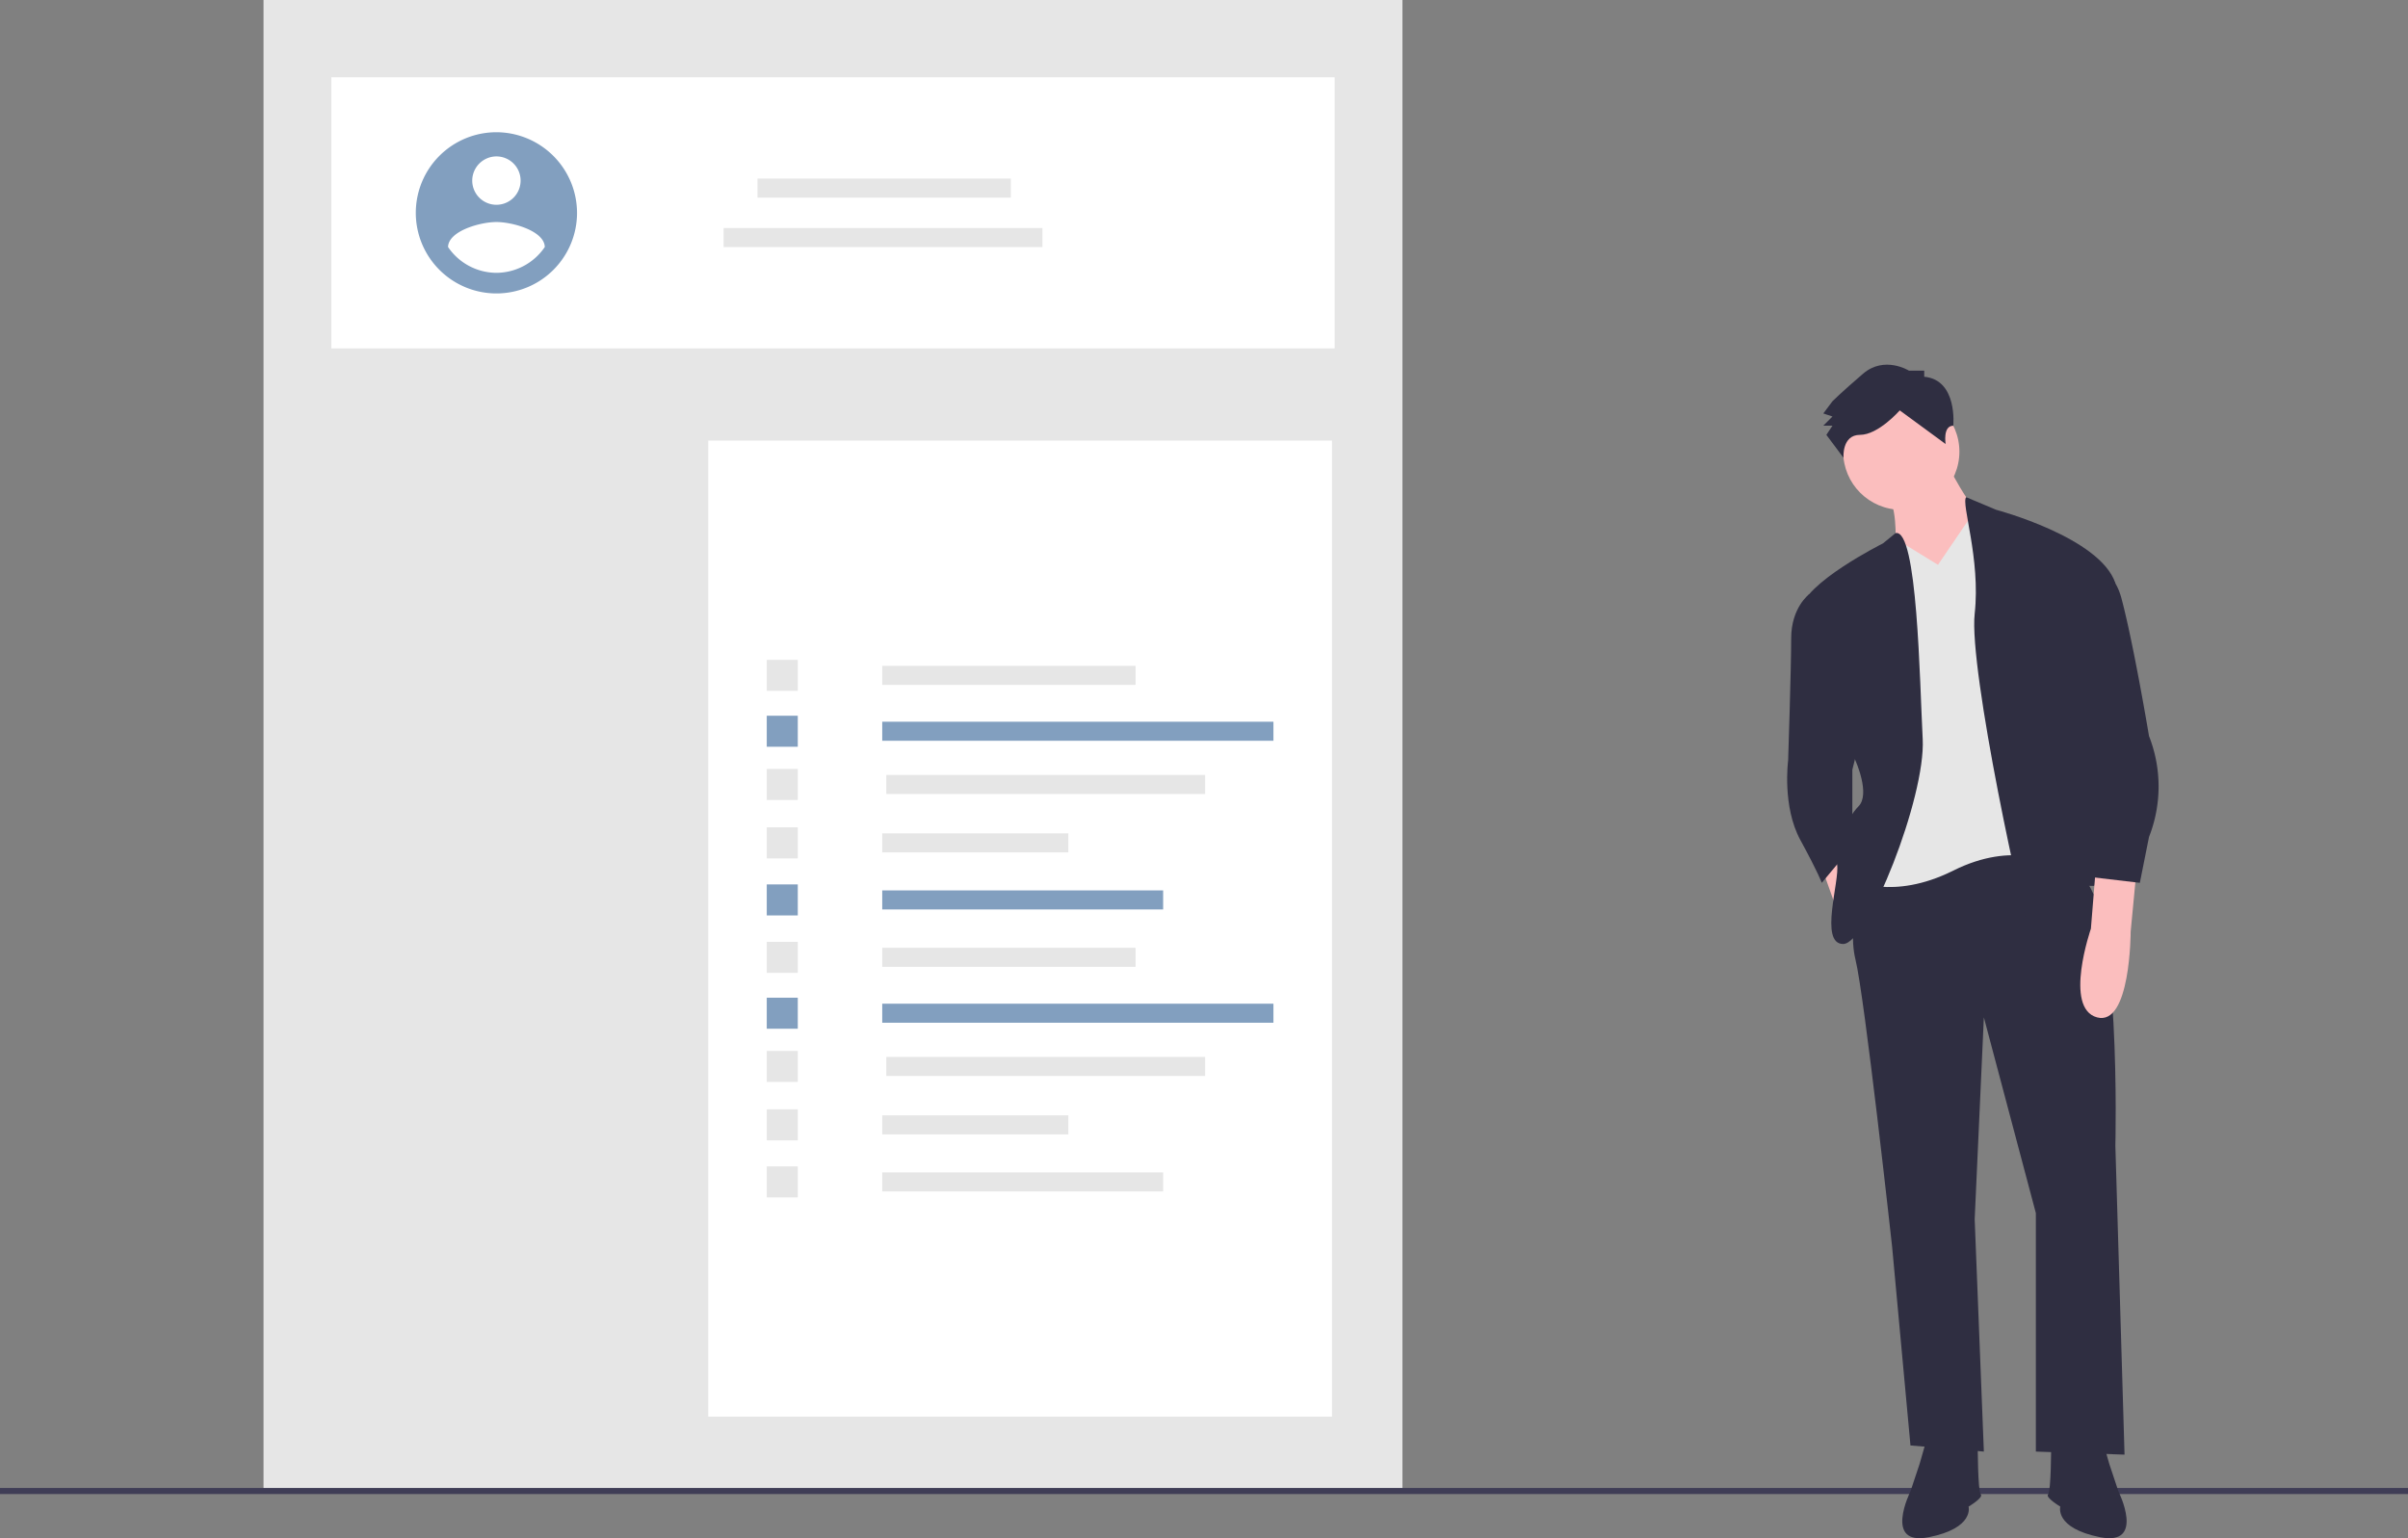 <svg id="b692d93a-f629-4531-a33b-6f799117a7ad" data-name="Layer 1" xmlns="http://www.w3.org/2000/svg" width="888" height="567.337" viewBox="0 0 888 567.337"><rect x="0" y="0" width="888" height="567.337" fill="#808080" stroke="none"/><title>updated_resume</title><rect x="97.182" width="420" height="550" fill="#e6e6e6"/><rect x="122.182" y="28.5" width="370" height="100" fill="#fff"/><rect x="261.182" y="162.5" width="230" height="360" fill="#fff"/><rect x="279.34" y="65.866" width="93.423" height="7.022" fill="#e6e6e6"/><rect x="266.84" y="84.112" width="117.573" height="7.022" fill="#e6e6e6"/><rect x="325.34" y="245.575" width="93.423" height="7.022" fill="#e6e6e6"/><rect x="325.34" y="266.189" width="144.266" height="7.022" fill="#829fbf"/><rect x="326.84" y="285.821" width="117.573" height="7.022" fill="#e6e6e6"/><rect x="325.34" y="307.362" width="68.637" height="7.022" fill="#e6e6e6"/><rect x="325.34" y="328.403" width="103.592" height="7.022" fill="#829fbf"/><rect x="282.759" y="243.366" width="11.44" height="11.44" fill="#e6e6e6"/><rect x="282.759" y="263.98" width="11.44" height="11.44" fill="#829fbf"/><rect x="282.759" y="283.612" width="11.44" height="11.44" fill="#e6e6e6"/><rect x="282.759" y="305.153" width="11.44" height="11.44" fill="#e6e6e6"/><rect x="282.759" y="326.194" width="11.44" height="11.44" fill="#829fbf"/><rect x="325.34" y="349.575" width="93.423" height="7.022" fill="#e6e6e6"/><rect x="325.34" y="370.189" width="144.266" height="7.022" fill="#829fbf"/><rect x="326.84" y="389.821" width="117.573" height="7.022" fill="#e6e6e6"/><rect x="325.34" y="411.362" width="68.637" height="7.022" fill="#e6e6e6"/><rect x="325.34" y="432.403" width="103.592" height="7.022" fill="#e6e6e6"/><rect x="282.759" y="347.366" width="11.44" height="11.44" fill="#e6e6e6"/><rect x="282.759" y="367.98" width="11.44" height="11.44" fill="#829fbf"/><rect x="282.759" y="387.612" width="11.44" height="11.44" fill="#e6e6e6"/><rect x="282.759" y="409.153" width="11.44" height="11.44" fill="#e6e6e6"/><rect x="282.759" y="430.194" width="11.44" height="11.44" fill="#e6e6e6"/><path d="M339.065,215.102a29.729,29.729,0,1,0,29.729,29.729A29.816,29.816,0,0,0,339.065,215.102Zm0,8.919a8.919,8.919,0,1,1-8.919,8.919,8.949,8.949,0,0,1,8.919-8.919Zm0,42.936a21.657,21.657,0,0,1-17.837-9.519c.143-5.946,11.892-9.219,17.837-9.219s17.694,3.273,17.837,9.219a21.693,21.693,0,0,1-17.837,9.519Z" transform="translate(-156 -166.331)" fill="#829fbf"/><rect y="548.802" width="888" height="2.241" fill="#3f3d56"/><path d="M872.929,335.176S883.079,356.604,889.846,358.86l-19.173,29.323-15.789-19.173s1.128-13.534-2.256-19.173S872.929,335.176,872.929,335.176Z" transform="translate(-156 -166.331)" fill="#fbbebe"/><circle cx="701.14" cy="166.589" r="21.428" fill="#fbbebe"/><polygon points="671.817 319.97 677.456 335.759 684.223 327.864 678.544 309.88 671.817 319.97" fill="#fbbebe"/><path d="M843.606,478.406s-6.767,28.195-3.383,41.728,13.534,106.013,13.534,106.013l6.767,73.307L887.59,701.71l-3.383-85.712,3.383-74.435,19.173,72.179V701.71l32.706,1.128-3.383-113.907s2.256-87.968-12.406-99.246-16.917-13.534-16.917-13.534Z" transform="translate(-156 -166.331)" fill="#2f2e41"/><path d="M866.162,698.327l-2.256,7.895-3.383,10.15s-10.15,20.3,6.767,16.917,14.661-11.278,14.661-11.278,5.639-3.383,4.511-4.511-1.128-18.045-1.128-18.045Z" transform="translate(-156 -166.331)" fill="#2f2e41"/><path d="M931.574,698.327l2.256,7.895,3.383,10.15s10.15,20.3-6.767,16.917-14.661-11.278-14.661-11.278-5.639-3.383-4.511-4.511,1.128-18.045,1.128-18.045Z" transform="translate(-156 -166.331)" fill="#2f2e41"/><path d="M870.673,374.649,884.467,354.349l25.679,13.534,3.383,117.291s-14.661-9.022-37.217,2.256-37.217,3.383-37.217,3.383l13.534-50.751-5.639-67.668,8.065-7.32Z" transform="translate(-156 -166.331)" fill="#e6e6e6"/><path d="M855.058,362.938l-4.685,3.816s-29.323,14.661-30.45,24.812l20.3,55.262s5.639,12.406,1.128,16.917-9.022,15.789-7.895,21.428-6.767,29.323,2.256,29.323,30.45-54.134,29.323-75.562S863.126,361.378,855.058,362.938Z" transform="translate(-156 -166.331)" fill="#2f2e41"/><path d="M830.073,384.799l-6.951.744s-6.582,4.895-6.582,16.173-1.128,45.112-1.128,45.112-2.256,16.917,4.511,29.323,7.895,15.789,7.895,15.789l11.278-13.534v-28.195l4.511-18.045Z" transform="translate(-156 -166.331)" fill="#2f2e41"/><path d="M881.076,349.709l11.025,4.64s38.345,10.15,43.984,27.067L920.296,420.889s11.278,72.179,7.895,72.179h-3.383s9.022,6.767,3.383,9.022-19.173,20.3-22.556,12.406-23.684-101.502-21.428-121.802S879.073,351.836,881.076,349.709Z" transform="translate(-156 -166.331)" fill="#2f2e41"/><path d="M865.598,305.29v-2.256h-5.639s-9.022-5.639-16.917,1.128-11.278,10.15-11.278,10.15l-3.383,4.511,3.383,1.128-3.383,3.383h3.383l-2.256,3.383,6.322,8.458s-.683-8.458,6.084-8.458,14.661-9.022,14.661-9.022l16.917,12.406s-1.128-6.735,2.819-6.751C876.312,323.35,878.004,306.417,865.598,305.29Z" transform="translate(-156 -166.331)" fill="#2f2e41"/><path d="M943.98,486.301l-2.256,23.684s0,34.962-12.406,31.578-2.256-32.706-2.256-32.706l1.714-21.209Z" transform="translate(-156 -166.331)" fill="#fbbebe"/><path d="M919.169,375.777s14.661-5.639,19.173,11.278,10.15,50.751,10.15,50.751a50.751,50.751,0,0,1,0,37.217l-3.383,16.917-19.173-2.256-4.511-38.345L916.913,402.844Z" transform="translate(-156 -166.331)" fill="#2f2e41"/></svg>
